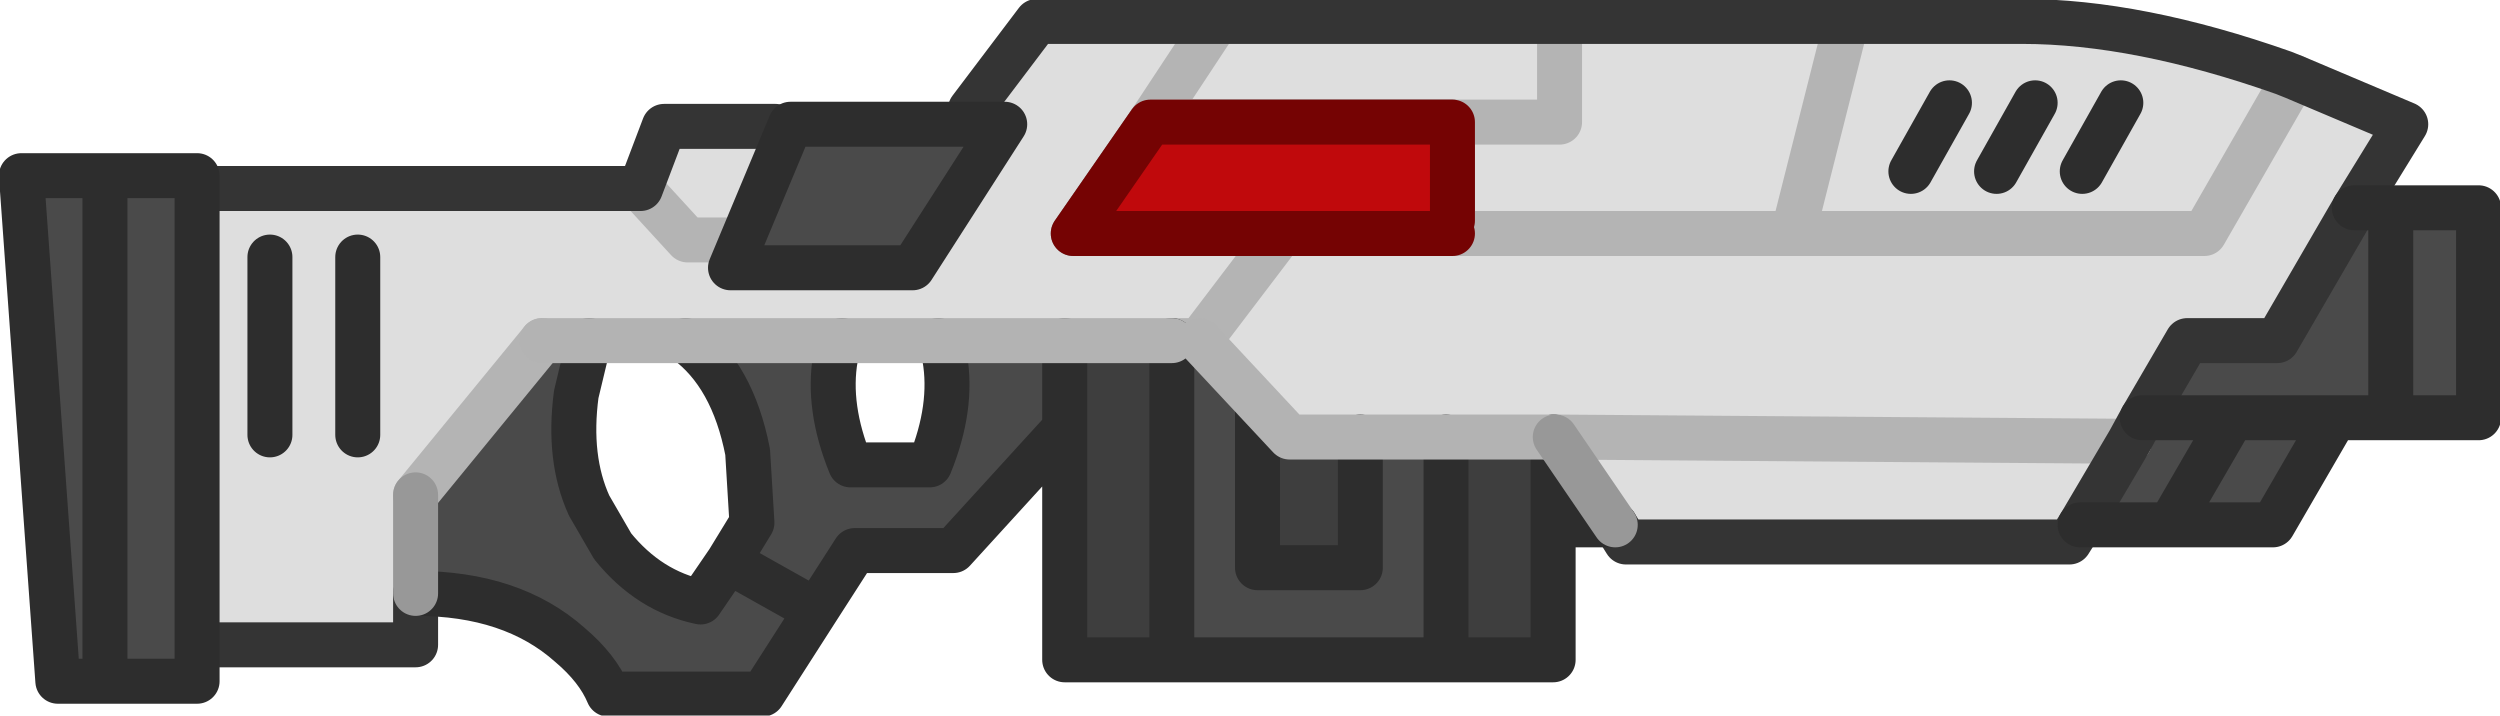 <?xml version="1.0" encoding="UTF-8" standalone="no"?>
<svg xmlns:xlink="http://www.w3.org/1999/xlink" height="16.7px" width="58.35px" xmlns="http://www.w3.org/2000/svg">
  <g transform="matrix(1.0, 0.0, 0.0, 1.0, 21.75, 6.25)">
    <path d="M0.9 -3.7 L2.45 -5.75 6.65 -5.75 5.1 -3.4 6.65 -5.75 21.35 -5.75 25.45 -5.75 Q28.15 -5.75 31.55 -4.55 L31.8 -4.45 34.4 -3.35 33.2 -1.4 31.4 1.7 29.3 1.7 28.25 3.5 27.95 4.05 26.8 6.0 26.55 6.4 16.2 6.4 15.95 6.0 14.55 3.95 27.95 4.05 14.55 3.95 14.5 3.95 12.0 3.95 10.0 3.95 8.35 3.95 6.25 1.7 5.9 1.7 5.6 1.7 3.1 1.7 0.15 1.7 -2.1 1.7 -5.75 1.7 -8.0 1.7 -9.1 1.7 -12.05 5.3 -12.05 7.6 -12.05 8.8 -17.3 8.8 -17.3 -1.85 -6.8 -1.85 -5.7 -0.65 -4.7 -0.65 -5.7 -0.65 -6.8 -1.85 -6.25 -3.3 -3.65 -3.3 -4.7 -0.65 -4.85 -0.35 -0.6 -0.35 1.55 -3.7 0.9 -3.7 M8.15 -0.8 L6.25 1.7 8.15 -0.8 12.15 -0.8 12.15 -1.1 12.15 -3.4 14.65 -3.4 14.65 -5.4 14.65 -3.4 12.15 -3.4 5.1 -3.4 3.3 -0.8 8.15 -0.8 M21.35 -5.75 L20.1 -0.8 12.15 -0.8 20.1 -0.8 21.35 -5.75 M22.85 -2.25 L23.75 -3.85 22.85 -2.25 M24.85 -2.25 L25.75 -3.85 24.85 -2.25 M26.85 -2.25 L27.75 -3.85 26.85 -2.25 M20.1 -0.8 L29.7 -0.8 31.8 -4.45 29.7 -0.8 20.1 -0.8 M-13.4 -0.25 L-13.4 3.9 -13.4 -0.25 M-15.45 -0.25 L-15.45 3.9 -15.45 -0.25" fill="#dedede" fill-rule="evenodd" stroke="none"/>
    <path d="M8.15 -0.8 L3.3 -0.8 5.1 -3.4 12.15 -3.4 12.15 -1.1 12.15 -0.8 8.15 -0.8" fill="#999999" fill-rule="evenodd" stroke="none"/>
    <path d="M-12.05 7.6 L-12.05 5.3 -9.1 1.7 -8.0 1.7 -8.3 2.95 Q-8.5 4.45 -8.0 5.55 L-7.45 6.5 Q-6.6 7.55 -5.4 7.8 L-4.75 6.85 -4.2 5.95 -4.3 4.3 Q-4.65 2.5 -5.75 1.7 L-2.1 1.7 -2.25 2.1 Q-2.45 3.25 -1.9 4.6 L-0.05 4.6 Q0.5 3.25 0.3 2.1 L0.15 1.7 3.1 1.7 3.1 3.75 0.5 6.6 -1.8 6.6 -2.7 8.0 -3.95 9.95 -7.55 9.95 Q-7.8 9.35 -8.45 8.8 -9.8 7.6 -12.05 7.6 M5.6 1.7 L5.9 1.7 7.6 3.25 7.6 7.0 10.0 7.0 10.0 3.95 12.0 3.95 12.0 9.15 5.6 9.15 5.6 1.7 M33.2 -1.4 L36.1 -1.4 36.1 3.5 32.75 3.5 31.3 6.0 28.9 6.0 26.8 6.0 27.95 4.05 28.25 3.5 29.3 1.7 31.4 1.7 33.2 -1.4 M15.95 6.0 L14.5 6.0 14.5 3.95 14.55 3.95 15.95 6.0 M30.35 3.5 L28.25 3.5 30.35 3.5 32.75 3.5 30.35 3.5 28.9 6.0 30.35 3.5 M34.05 -1.15 L34.05 3.2 34.05 -1.15 M-2.7 8.0 L-4.75 6.85 -2.7 8.0" fill="#4a4a4a" fill-rule="evenodd" stroke="none"/>
    <path d="M3.1 1.7 L5.6 1.7 5.6 9.15 3.1 9.15 3.1 3.75 3.1 1.7 M14.5 6.0 L14.5 9.15 12.0 9.15 12.0 3.95 14.5 3.95 14.5 6.0 M8.35 3.95 L10.0 3.95 10.0 7.0 7.6 7.0 7.6 3.25 8.35 3.95" fill="#3e3e3e" fill-rule="evenodd" stroke="none"/>
    <path d="M5.9 1.7 L6.25 1.7 8.35 3.95 7.6 3.25 5.9 1.7" fill="#e6e6e6" fill-rule="evenodd" stroke="none"/>
    <path d="M8.15 -0.8 L3.3 -0.8 5.1 -3.4 12.15 -3.4 12.15 -1.1 M12.15 -0.8 L8.15 -0.8" fill="none" stroke="#7b7b7b" stroke-linecap="round" stroke-linejoin="round" stroke-width="1.05"/>
    <path d="M-4.7 -0.65 L-5.7 -0.65 -6.8 -1.85 M-12.05 5.3 L-9.1 1.7 M5.6 1.7 L5.9 1.7 6.25 1.7 8.15 -0.8 M5.1 -3.4 L6.65 -5.75 M12.15 -0.8 L20.1 -0.8 21.35 -5.75 M12.15 -3.4 L14.65 -3.4 14.65 -5.4 M31.8 -4.45 L29.7 -0.8 20.1 -0.8 M27.95 4.05 L14.55 3.95 14.5 3.95" fill="none" stroke="#b4b4b4" stroke-linecap="round" stroke-linejoin="round" stroke-width="1.05"/>
    <path d="M6.65 -5.75 L2.45 -5.75 0.9 -3.7 M-6.8 -1.85 L-17.3 -1.85 M-17.3 8.8 L-12.05 8.8 -12.05 7.6 M6.65 -5.75 L21.35 -5.75 25.45 -5.75 Q28.15 -5.75 31.55 -4.55 L31.8 -4.45 34.4 -3.35 33.2 -1.4 31.4 1.7 29.3 1.7 28.25 3.5 27.95 4.05 26.8 6.0 26.55 6.4 16.2 6.4 15.95 6.0 M-3.65 -3.3 L-6.25 -3.3 -6.8 -1.85" fill="none" stroke="#343434" stroke-linecap="round" stroke-linejoin="round" stroke-width="1.05"/>
    <path d="M33.2 -1.4 L36.1 -1.4 36.1 3.5 32.75 3.5 31.3 6.0 28.9 6.0 26.8 6.0 M15.95 6.0 L14.5 6.0 14.5 9.15 12.0 9.15 5.6 9.15 3.1 9.15 3.1 3.75 0.5 6.6 -1.8 6.6 -2.7 8.0 -3.95 9.95 -7.55 9.95 Q-7.8 9.35 -8.45 8.8 -9.8 7.6 -12.05 7.6 M27.75 -3.85 L26.85 -2.25 M25.75 -3.85 L24.85 -2.25 M23.75 -3.85 L22.85 -2.25 M32.75 3.5 L30.35 3.5 28.9 6.0 M28.25 3.5 L30.35 3.5 M12.0 3.95 L12.0 9.15 M14.5 3.95 L14.5 6.0 M7.6 3.25 L7.6 7.0 10.0 7.0 10.0 3.95 M3.1 3.75 L3.1 1.7 M0.15 1.7 L0.3 2.1 Q0.5 3.25 -0.05 4.6 L-1.9 4.6 Q-2.45 3.25 -2.25 2.1 L-2.1 1.7 M5.6 1.7 L5.6 9.15 M34.05 3.2 L34.05 -1.15 M-5.75 1.7 Q-4.65 2.5 -4.3 4.3 L-4.2 5.95 -4.75 6.85 -2.7 8.0 M-4.75 6.85 L-5.4 7.8 Q-6.6 7.55 -7.45 6.5 L-8.0 5.55 Q-8.5 4.45 -8.3 2.95 L-8.0 1.7 M-15.45 3.9 L-15.45 -0.25 M-13.4 3.9 L-13.4 -0.25" fill="none" stroke="#2d2d2d" stroke-linecap="round" stroke-linejoin="round" stroke-width="1.05"/>
    <path d="M-9.1 1.7 L-8.0 1.7 -5.75 1.7 -2.1 1.7 0.15 1.7 3.1 1.7 5.6 1.7 M14.5 3.95 L12.0 3.95 10.0 3.95 8.35 3.95 6.25 1.7" fill="none" stroke="#b3b3b3" stroke-linecap="round" stroke-linejoin="round" stroke-width="1.05"/>
    <path d="M-12.05 7.6 L-12.05 5.3 M14.55 3.95 L15.95 6.0" fill="none" stroke="#989898" stroke-linecap="round" stroke-linejoin="round" stroke-width="1.05"/>
    <path d="M-19.3 9.65 L-20.4 9.65 -21.25 -2.15 -19.3 -2.15 -17.15 -2.15 -17.15 9.65 -19.3 9.65 -19.3 -2.15 -19.3 9.65 M-4.7 0.0 L-3.3 -3.35 1.7 -3.35 -0.45 0.0 -4.7 0.0" fill="#4a4a4a" fill-rule="evenodd" stroke="none"/>
    <path d="M-19.3 9.65 L-20.4 9.65 -21.25 -2.15 -19.3 -2.15 -17.15 -2.15 -17.15 9.65 -19.3 9.65 -19.3 -2.15 M-4.7 0.0 L-3.3 -3.35 1.7 -3.35 -0.45 0.0 -4.7 0.0 Z" fill="none" stroke="#2d2d2d" stroke-linecap="round" stroke-linejoin="round" stroke-width="1.05"/>
    <path d="M12.15 -1.1 L12.15 -0.8 3.3 -0.8 5.1 -3.4 12.15 -3.4 12.15 -1.1" fill="#c0090c" fill-rule="evenodd" stroke="none"/>
    <path d="M12.15 -0.8 L3.3 -0.8 5.1 -3.4 12.15 -3.4 12.15 -1.1" fill="none" stroke="#750303" stroke-linecap="round" stroke-linejoin="round" stroke-width="1.05"/>
  </g>
</svg>
